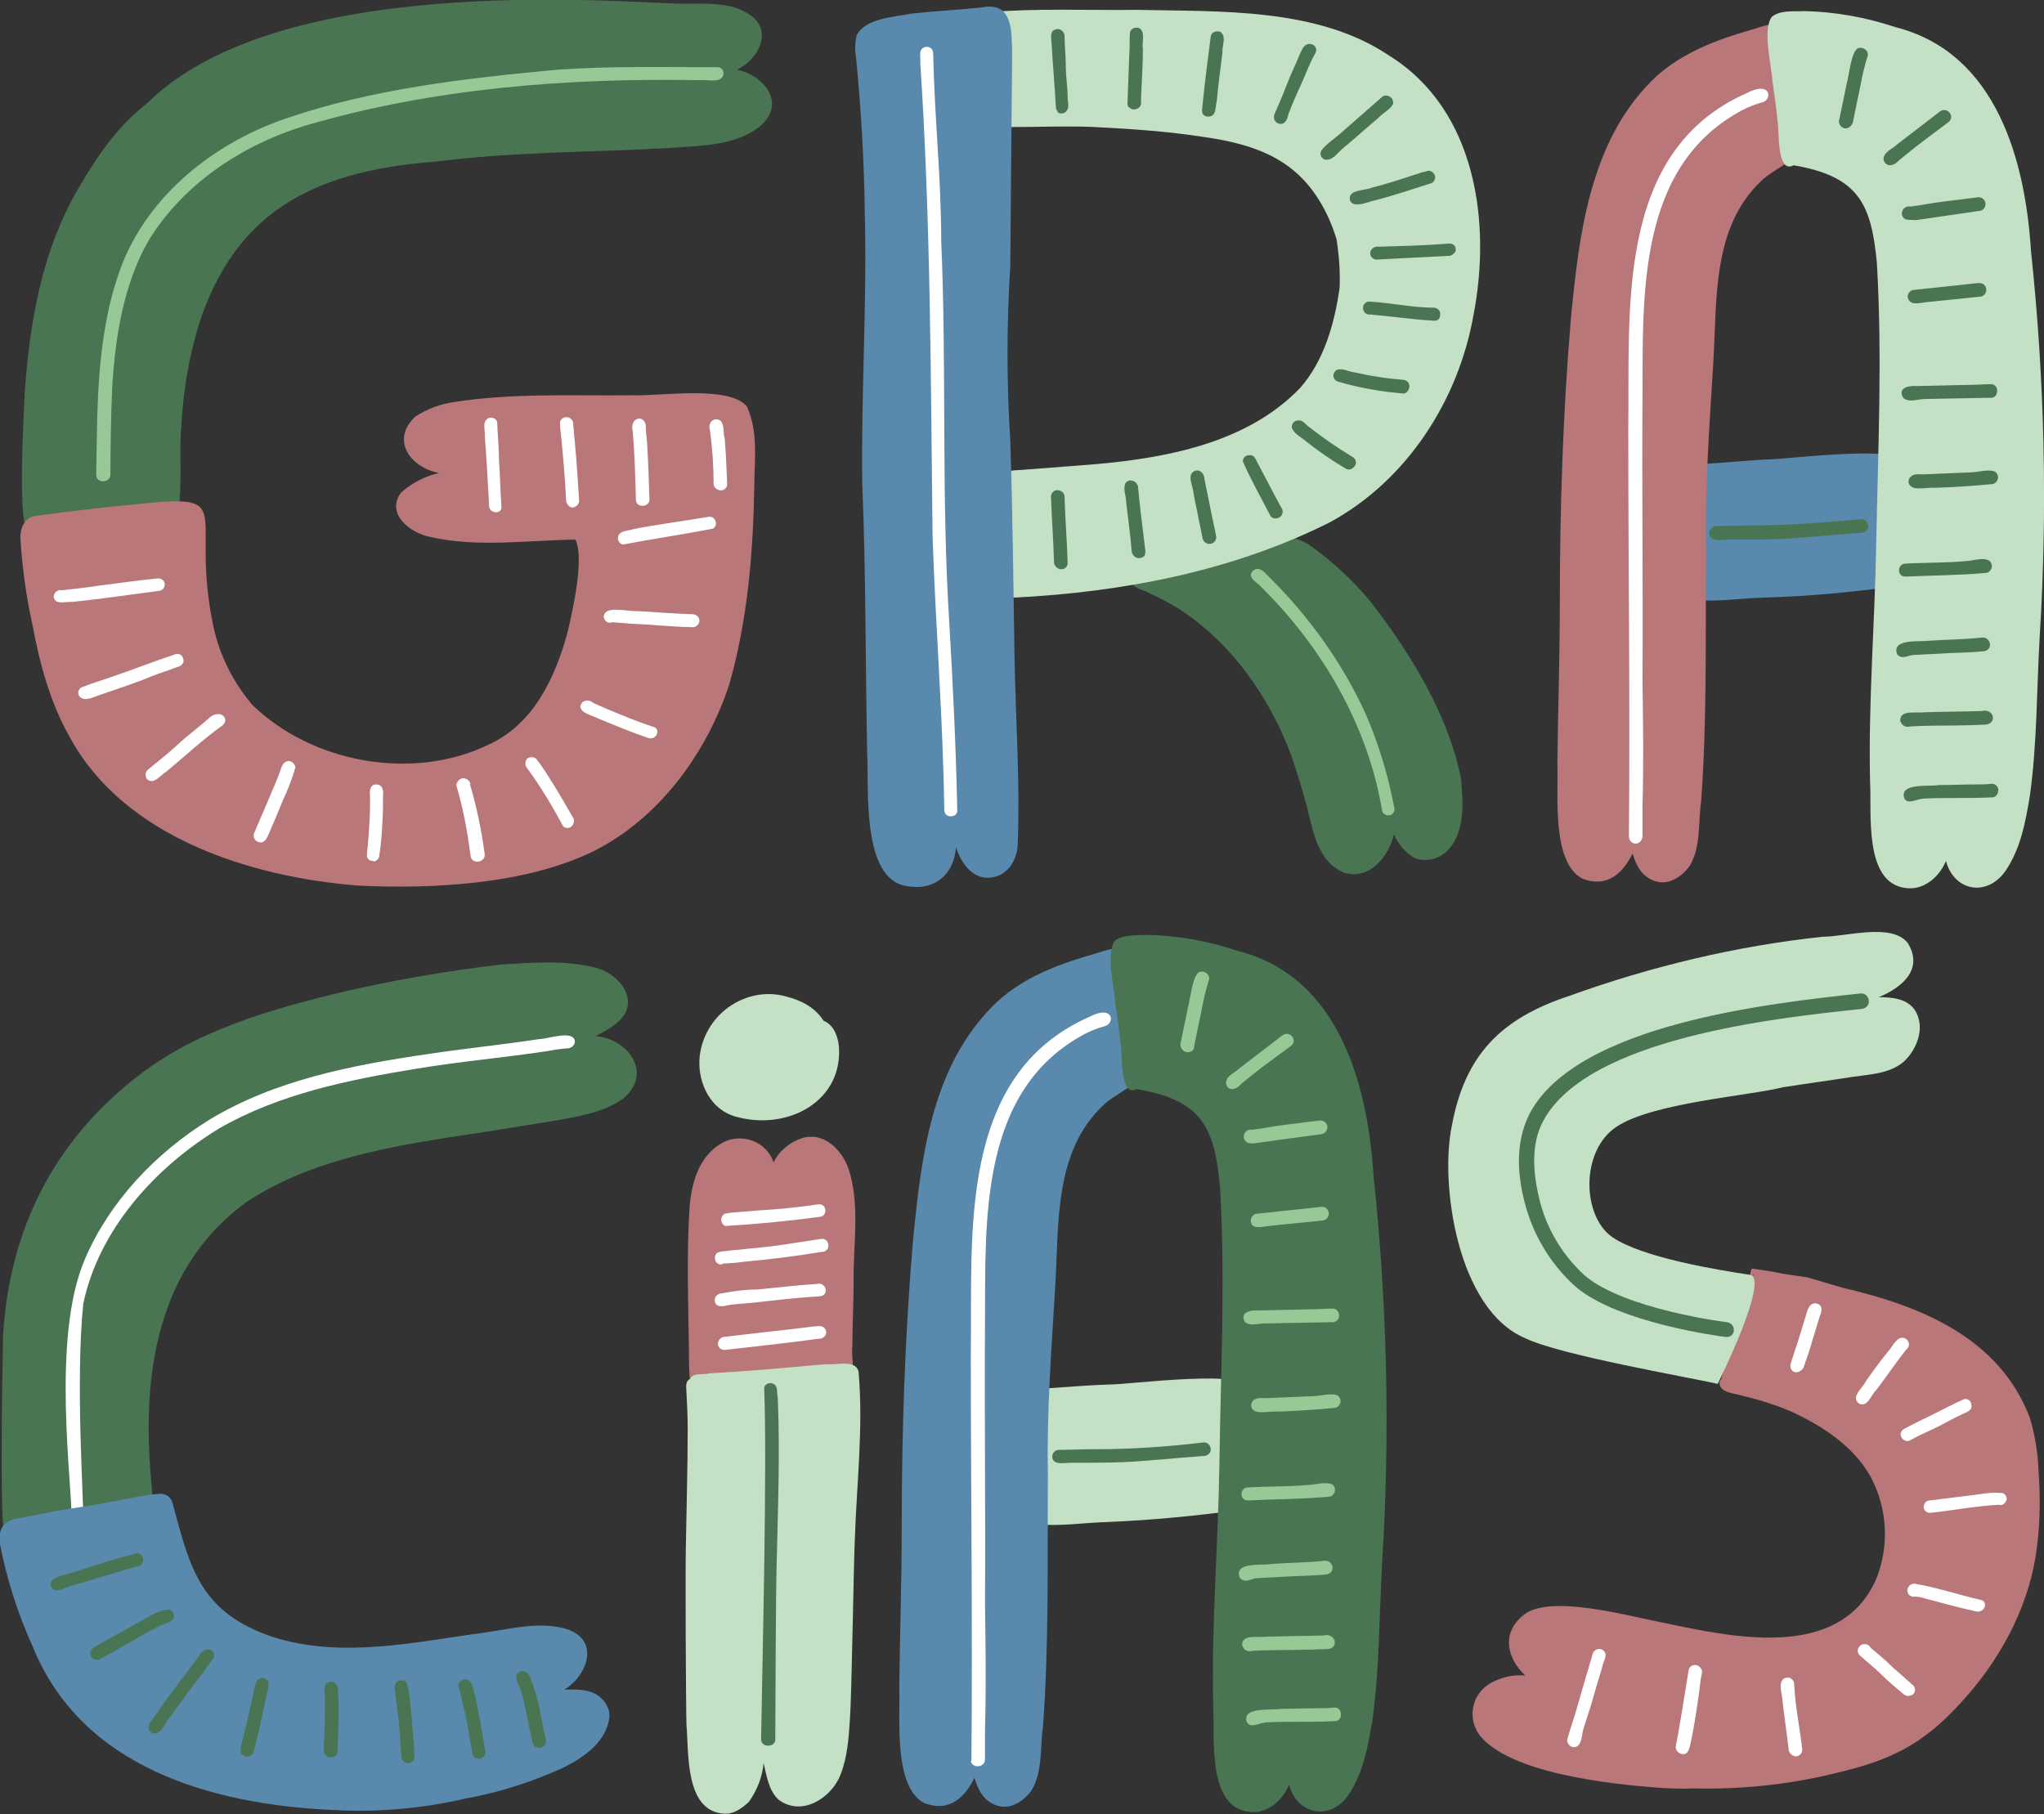 <?xml version="1.0" encoding="utf-8"?>
<!-- Generator: Adobe Illustrator 26.0.0, SVG Export Plug-In . SVG Version: 6.00 Build 0)  -->
<svg version="1.1" id="Capa_1" xmlns="http://www.w3.org/2000/svg" xmlns:xlink="http://www.w3.org/1999/xlink" x="0px" y="0px"
	 viewBox="0 0 331.4 294.2" style="enable-background:new 0 0 331.4 294.2;" xml:space="preserve">
<rect x="0" y="0" width="331.4" height="294.2" fill="#333333" stroke="none"/>
<style type="text/css">
	.st0{fill:#BA7779;}
	.st1{fill:#C5E1C5;}
	.st2{fill:#FFFFFF;}
	.st3{fill:#4A7553;}
	.st4{fill:#5989AC;}
	.st5{fill:#97C997;}
</style>
<path class="st0" d="M269,289.9c-7.9-0.6-24.1-2.3-29.1-8.5c-1.9-2.6-1.4-6.2,1.2-8.1c0.2-0.1,0.4-0.3,0.6-0.4
	c1.7-0.9,3.6-1.4,5.6-1.2c-3-2.8-3.9-6.9-0.3-9.8c4.2-3.5,17.2,0.2,22.5,1.2c11.4,2.4,28.4,6.2,34.5-6.6c2.4-5.5,2.1-11.9-0.8-17.2
	c-2.8-4.9-7.9-8.2-13-10.5c-2.8-1.2-5.7-2-8.6-2.7c-2.2-0.4-2.9-1-2.8-2.1l0.1-0.1c0.1-0.2,0.2-0.2,0.2-0.4s0.1-0.3,0.1-0.4
	s0.1-0.3,0.2-0.6s0.2-0.6,0.2-0.9c0.5-1.9,1-3.8,1.5-5.7v-0.2c0.6-1.8,1.1-3.6,1.6-5.4c0.2-0.9,0.5-1.8,0.8-2.7
	c0.2-0.6,0.3-1.3,0.5-1.9l1.4,0.2c1.1,0.2,2.2,0.3,3.4,0.6l3.3,0.5c0.2,0,0.5,0.1,0.8,0.1l5.8,1.7c12.9,3,25.5,8.2,30.4,21.1
	c0.8,2.7,1.3,5.6,1.4,8.4c0.3,4.1,0.3,8.2-0.2,12.2c-1,9-5.3,17.5-11.3,24.4s-11,10.1-20.1,12.3c-8,2.1-16.2,3-24.4,2.8
	C272.6,290.1,270.8,290,269,289.9z M284.2,206.8c0.1,0,0.1-0.1,0.2-0.1c-0.1,0-0.1,0-0.2-0.1V206.8z"/>
<path class="st1" d="M310.4,163.7c1.9,2.8,0.4,6.6-1.9,8.6c-2.3,1.8-5.2,1.9-8,2.3c-3.8,0.6-7.6,1.1-11.4,1.7
	c-5.5,1.4-21.1,2.5-27,6.4s-5.6,14.5-0.7,17.9s17.6,5.4,22.2,6.1c3.6,0.2-5.1,17.7-5.1,17.7c-4.9-1.1-25.7-4.7-31.2-7.4
	c-11-4.6-13.9-25-11.9-34.5c2.1-11.3,7.8-17.3,19-21c13.3-4.8,27.1-8.1,41.1-9.6c3.8,0,11.2-2.3,13.8,1c2.6,4.2-0.8,7.2-4.7,8.8
	C306.7,161.7,309.1,161.9,310.4,163.7z"/>
<path class="st2" d="M291,222.5c-0.5-0.1-0.8-0.7-0.7-1.2c0,0,0,0,0-0.1c0.5-1.5,0.9-2.8,1.4-4.3c0.4-1.3,0.8-2.6,1.2-3.9
	c0.2-0.8,0.6-1.9,1.7-1.6s0.7,1.4,0.4,2.2c-0.4,1.3-0.8,2.6-1.2,3.9c-0.4,1.5-0.9,2.8-1.4,4.3C292.1,222.3,291.5,222.6,291,222.5z"
	/>
<path class="st2" d="M301.4,227.6c-1.4-1.1,0.6-2.5,1.1-3.6c1.1-1.6,2.3-3.2,3.5-4.7c0.7-0.7,1.1-1.8,2-2.3c0.5-0.2,1.2,0,1.4,0.6
	c0.2,0.4,0.1,0.9-0.3,1.2c-1.7,2.1-3.2,4.4-4.9,6.6C303.4,226.1,302.8,228.3,301.4,227.6z M308.7,218.9c0.1-0.1,0.2-0.1,0.3-0.2
	C308.9,218.8,308.8,218.9,308.7,218.9L308.7,218.9z"/>
<path class="st2" d="M308.3,233.1c-0.3-0.5-0.1-1.1,0.4-1.4c0,0,0,0,0,0c1.7-0.9,3.4-1.7,5-2.5s3.1-1.6,4.7-2.3
	c0.5-0.2,1.1,0.2,1.2,0.7c0,0,0,0.1,0,0.1c0.3,1-0.8,1.3-1.4,1.6c-1.3,0.6-2.4,1.2-3.7,1.9c-1.6,0.8-3.3,1.5-4.9,2.4
	C309.2,233.8,308.6,233.6,308.3,233.1z"/>
<path class="st2" d="M311.9,244.4c0-0.6,0.4-1.1,1-1.1l5.7-0.7c2-0.2,4-0.7,6-0.5c0.5,0.1,0.9,0.7,0.7,1.2s-0.7,0.9-1.2,0.7
	c-3.7,0.2-7.3,0.9-11,1.3c-0.5,0.1-1.1-0.2-1.2-0.8C311.9,244.5,311.9,244.4,311.9,244.4z"/>
<path class="st2" d="M320.4,261.3c-2.8-0.6-5.6-1.4-8.3-2.1c-0.6-0.2-1.1-0.3-1.7-0.3c-0.3,0.1-0.7-0.1-0.9-0.3
	c-0.4-0.5-0.3-1.1,0.1-1.5c0.2-0.2,0.5-0.3,0.8-0.3c3.6,0.6,7.1,1.8,10.6,2.6C322.5,259.6,321.8,261.6,320.4,261.3z"/>
<path class="st2" d="M309.3,275c-0.3,0-0.6-0.2-0.8-0.4c-1.2-1-2.4-2-3.5-3.1s-2.4-2.1-3.5-3.1c-0.2-0.2-0.3-0.5-0.3-0.7
	c0-0.6,0.5-1.1,1.1-1.1c0.4,0,0.8,0.2,1,0.6c1.2,1,2.4,2,3.5,3.1l3.4,3c0.4,0.4,0.4,1.1-0.1,1.5C309.9,274.9,309.6,275,309.3,275z"
	/>
<path class="st2" d="M290,283.7c-0.3-2.7-0.7-5.3-1-7.9c0-1.1-0.8-2.8,0.2-3.6c0.5-0.3,1.2-0.2,1.5,0.3c0.2,0.2,0.2,0.5,0.2,0.8
	c0.2,3.5,0.9,6.9,1.3,10.3c0.1,0.6-0.4,1.1-0.9,1.2S290,284.3,290,283.7z M289.5,274c-0.1,0-0.2,0-0.2-0.1h0.1
	C289.4,274,289.4,274,289.5,274z"/>
<path class="st2" d="M272.6,284.4c-0.5-0.1-0.9-0.6-0.9-1.1c0,0,0-0.1,0-0.1c0.8-4.1,1.4-8.3,2.1-12.5c0.2-0.6,0.9-0.9,1.5-0.6
	c0.2,0.1,0.4,0.3,0.5,0.5c0.2,0.2,0.2,0.5,0.1,0.8c-0.2,1-0.3,2-0.4,2.9c-0.4,2.8-0.8,5.6-1.4,8.4
	C273.9,283.5,273.7,284.7,272.6,284.4z"/>
<path class="st2" d="M255,283.3c-0.5-0.1-0.9-0.6-0.9-1.1c0,0,0-0.1,0-0.1c0.5-1.9,1.2-3.7,1.7-5.6c0.8-2.8,1.6-5.5,2.4-8.2
	c0.1-0.6,0.7-1,1.3-0.9c0.4,0.1,0.7,0.4,0.8,0.8c0.1,0.7-0.4,1.4-0.5,2c-0.4,1.5-0.9,2.9-1.3,4.4c-0.5,1.9-1.1,3.6-1.7,5.5
	C256.4,281.1,256.6,283.5,255,283.3z"/>
<path class="st3" d="M280,216.8h-0.2c-0.7-0.1-17.4-2.2-24.4-8.2c-4.1-3.7-7-8.6-8.3-14c-1.4-5.7-1-10.4,1-14.2
	c7.8-14.3,38.7-17.7,53.5-19.3c0.7-0.1,1.3,0.4,1.4,1.1c0.1,0.7-0.4,1.3-1.1,1.4c-14.4,1.5-44.3,4.8-51.6,18
	c-1.8,3.2-2,7.4-0.8,12.5c1.1,4.9,3.7,9.3,7.4,12.7c6.4,5.5,22.9,7.6,23.1,7.6c0.7,0.1,1.2,0.7,1.1,1.4
	C281.1,216.3,280.6,216.8,280,216.8z"/>
<path class="st0" d="M137.6,189.6c1.9,5.9,0.7,12.2,0.8,18.3c0,3.5-0.2,7-0.2,10.4c-0.2,1.6,0.4,3.6-0.2,5.1
	c-0.9,1.4-5.9,1.1-7.7,1.3c-5.6,0.2-11.1,1-16.6,1.1c-0.8-0.2-1.5-0.8-1.8-1.5c-0.2-1.8-0.2-3.5-0.2-5.3c-0.1-7.7-0.4-15.5,0.1-23.2
	c0.3-3.8,1.4-8.1,5-10.3c2.7-1.7,6.3-0.9,8,1.7c0.3,0.4,0.5,0.9,0.6,1.3c0.9-1.8,2.5-3.2,4.5-3.9
	C133.5,183.4,136.5,186.4,137.6,189.6z"/>
<path class="st1" d="M139.2,222.4c0.8,9.1-0.3,18.1-0.6,27.1c-0.2,3.9-0.5,25.4-0.8,29.3c-0.2,3-0.4,6.1-1.5,8.9
	c-1.4,3.8-6.3,7-10.1,4.1c-1.6-1.5-1.9-3.9-2.4-5.9c-0.2,2.3-1.1,4.5-2.4,6.3c-1.1,1-2.4,2-4,1.9c-6.4-0.4-5.7-9.9-6.1-14.4
	c-0.1-3.7-0.2-25.1-0.1-28.9c0.1-6.4,0.3-12.8,0.3-19.2c0-1.9-0.1-3.9-0.2-5.8c0-0.7-0.3-1.8,0.6-2.2c0.5-1.1,2.1-0.6,3.1-0.9
	c1.5-0.1,3.1-0.2,4.6-0.3c4.8-0.3,9.6-0.8,14.4-1.2C135.6,221.4,138.7,220.4,139.2,222.4z"/>
<path class="st3" d="M123.4,282.1c0.2-13.1,1-44,0.5-57.1c0.1-0.5,0.7-0.8,1.2-0.7c0.1,0,0.2,0.1,0.3,0.1c0.8,0.4,0.5,1.5,0.7,2.2
	c0.4,9.3,0,18.6-0.2,27.9c-0.1,3.3-0.2,24.2-0.2,27.6C125.7,283.3,123.5,283.5,123.4,282.1z"/>
<path class="st2" d="M117.6,198.8c-0.5-0.2-0.8-0.8-0.6-1.4c0.1-0.2,0.3-0.5,0.5-0.6c1.7-0.3,3.5-0.3,5.2-0.5c3.3-0.2,6.6-0.5,9.9-1
	c0.6-0.1,1.1,0.2,1.2,0.8c0.1,0.6-0.2,1.1-0.8,1.2C127.9,198,122.7,198.5,117.6,198.8z"/>
<path class="st2" d="M116.4,204.9c-0.5-0.3-0.6-0.9-0.4-1.4c0.1-0.1,0.1-0.2,0.2-0.3c0.4-0.2,0.8-0.3,1.2-0.3
	c1.3-0.2,2.4-0.2,3.7-0.4c4-0.3,8-1,12-1.6c0.6-0.1,1.1,0.3,1.2,0.9c0.1,0.6-0.3,1.1-0.9,1.2c-0.1,0-0.1,0-0.2,0
	c-4.2,0.7-8.3,1.2-12.6,1.6c-1.1,0.2-2.2,0.2-3.4,0.3C117,205.1,116.7,205.1,116.4,204.9z M117.3,203.1H117
	C117.1,203,117.2,203.1,117.3,203.1L117.3,203.1z"/>
<path class="st2" d="M116.8,211.8c-0.6,0-1-0.5-0.9-1.1c0-0.4,0.3-0.7,0.7-0.9c2.1-0.4,4.1-0.7,6.2-0.7c3.2-0.3,6.4-0.7,9.6-0.9
	c1.6-0.4,2.1,1.9,0.5,2c-3.4,0.2-6.9,0.6-10.4,1c-1.8,0.2-3.5,0.2-5.2,0.6L116.8,211.8L116.8,211.8z"/>
<path class="st2" d="M117.5,218.9c-0.6,0-1.1-0.4-1.1-1c0-0.5,0.4-1,0.9-1.1c4.9-0.6,9.8-1.1,14.6-1.7c0.5,0,1.1-0.2,1.6,0.1
	c1,0.8,0.2,2-0.9,1.9C127.6,217.8,122.6,218.3,117.5,218.9z"/>
<path class="st1" d="M136,169.5c0.8,9-8.2,13.9-16.6,11.6c-4.2-1.1-6.2-5.4-6-9.3c0.2-3.1,1.7-6,4.1-8c2.8-2.3,6.5-3.2,10-2.2
	c2.4,0.6,4.7,1.8,6,3.9C135.2,166.2,135.8,168,136,169.5z"/>
<path class="st3" d="M97.2,157.1c2.8,1,5.4,3.8,4.4,6.7c-0.8,2-3.1,3.2-5,4.2c5.3,0.5,9.2,6,4.6,10c-3,2.3-6.9,2.9-10.5,3.6
	c-6.1,1-12.2,2-18.4,2.9c-11.2,1.8-22.8,4.1-32.3,10.4c-18.4,13.3-16.4,37-15.1,49.3c0.7,3-0.3,3.6-3.2,4.5
	c-5.8,1.6-11.7,2.3-17.7,2.1c-2.9-0.1-3.5-1.1-3.5-3.7c-0.4-3.9-0.2-21.1,0-30.7C1.6,199,8.9,185.2,21.7,175
	c9.8-7.9,22.3-11.4,34.5-14.3c8.3-1.9,16.6-3.3,25.1-4.3C86.6,156.1,92.1,155.6,97.2,157.1z"/>
<path class="st2" d="M11.6,246.7c0.2-5.8-3.4-29.7,2.2-42.6c4-9.3,11.4-17.1,20.1-22.5c10.7-6.5,23.3-8.9,35.6-10.7
	c6-0.9,12-1.5,17.9-2.4c1.4,0,5.7-1.6,5.8,0.4c0,0.6-0.6,1.1-1.2,1.1c-0.1,0-0.1,0-0.2,0c-0.9,0.1-1.8,0.2-2.8,0.4
	c-7.1,1.1-14.3,1.7-21.5,2.9c-11,1.8-22.3,4.1-32,9.7c-10.5,6.4-19.5,16.5-22,28.4c-1.3,12.8,0.1,32,0,35.2
	C13.8,248,11.6,248.1,11.6,246.7z"/>
<path class="st4" d="M97.4,275.3c0.9,0.8,1.5,1.9,1.4,3.2c-0.5,3.9-4,6.4-7.4,8.1c-5.2,2.4-10.6,4.1-16.2,5.1
	c-6.9,1.6-14.1,2.2-21.2,1.8c-20-0.9-40.8-7-48.7-26.5c-2.4-5.3-4.2-10.9-5.3-16.6c-0.4-2.8,0.8-4,3.6-4.3c1.9-0.4,3.6-0.7,5.5-1.1
	c3.9-0.6,7.8-1.2,11.7-2c1.4-0.2,2.9-0.6,4.3-0.7c1.7-0.3,2.7,0.3,3,1.9c2.8,10.5,4.6,17.4,16.3,21.3c11.3,3.5,23.1,0.7,34.4-0.8
	c4.1-0.6,8.3-1.7,12.5-0.7c6,1.5,4.3,7.4,0.2,10C93.6,273.9,95.9,273.9,97.4,275.3z"/>
<path class="st3" d="M21.7,252c0.5-0.3,1.2-0.1,1.4,0.5c0.3,0.5,0.1,1.2-0.5,1.4c-0.1,0.1-0.2,0.1-0.4,0.1c-1.7,0.5-3.4,1-5.1,1.5
	s-3.5,1.1-5.4,1.6c-1.1,0.2-2.7,1.5-3.4,0.2c-0.4-1,0.6-1.5,1.4-1.7l4-1.2C16.3,253.5,19,252.7,21.7,252z"/>
<path class="st3" d="M28.2,261.8c0.2,1.2-1.5,1.4-2.4,1.9c-1.6,0.8-3.2,1.7-4.7,2.6l-4.8,2.7c-0.5,0.3-1.2,0.2-1.5-0.3
	c-0.3-0.4-0.2-1.1,0.2-1.4c0,0,0.1,0,0.1-0.1c1.7-1,3.4-1.9,5-2.8s3.4-1.9,5-2.8C26.2,261.3,27.8,260.3,28.2,261.8z"/>
<path class="st3" d="M34.6,268c0.4,0.8-0.5,1.4-0.9,2.1c-0.8,1.2-1.8,2.4-2.6,3.5c-1.2,1.6-2.4,3.2-3.5,4.8c-0.8,0.8-1.5,3.2-3,2.6
	c-1.5-1,0.8-2.8,1.3-3.9c2.1-3,4.4-5.8,6.5-8.8C32.9,267.4,34.2,267.1,34.6,268z"/>
<path class="st3" d="M42.5,272.1c1.4,0.1,1.1,1.5,0.8,2.4c-0.3,1.4-0.6,2.8-0.9,4.2c-0.4,1.8-0.8,3.6-1.3,5.4
	c-0.2,0.6-0.8,0.9-1.3,0.7c0,0,0,0,0,0c-0.5-0.1-0.9-0.6-0.8-1.2c0,0,0-0.1,0-0.1c0.4-1.8,0.9-3.6,1.3-5.4c0.3-1.4,0.7-2.8,0.9-4.2
	C41.5,273.1,41.5,272.1,42.5,272.1z"/>
<path class="st3" d="M54.8,273.7c0.2,3.4,0.1,6.8-0.1,10.3c0,0.3-0.1,0.6-0.3,0.7c-0.5,0.4-1.2,0.4-1.6-0.1
	c-0.2-0.2-0.3-0.4-0.3-0.6c0.1-2.7,0.2-5.4,0.2-8c0.1-1-0.4-2.1,0.2-3c0.5-0.4,1.2-0.4,1.6,0.1C54.6,273.3,54.7,273.5,54.8,273.7z"
	/>
<path class="st3" d="M67.2,284.7c0.1,0.6-0.3,1.1-0.9,1.2c-0.6,0.1-1.1-0.3-1.2-0.9c-0.3-2.9-0.3-5.8-0.8-8.7
	c-0.1-0.8-0.2-1.7-0.3-2.5c-0.1-0.6,0.2-1.2,0.8-1.3c0.5-0.1,1,0.1,1.2,0.5c0.1,0.4,0.2,0.9,0.3,1.3C66.7,277.8,67,281.3,67.2,284.7
	z"/>
<path class="st3" d="M78.7,284c0.1,0.6-0.4,1.1-1,1.2c-0.5,0-1-0.3-1.1-0.8c-0.4-2.4-0.8-4.8-1.3-7.1c-0.3-1.1-0.5-2.2-0.8-3.3
	c-0.3-0.5-0.2-1.2,0.3-1.5c0.3-0.2,0.8-0.3,1.2,0c0.8,0.6,0.8,1.9,1.1,2.8C77.7,278.1,78.2,281.1,78.7,284z"/>
<path class="st3" d="M88.5,282.1c0.4,1.3-1.7,1.9-2.1,0.6c-0.5-2-0.9-4.1-1.3-6.1c-0.3-1.5-0.7-2.9-1.4-4.2c-0.2-1.9,2-1.9,2.4,0
	C87.4,275.5,87.7,278.8,88.5,282.1z"/>
<path class="st4" d="M309.7,82.6c0.2,3.1,2.8,11.8-1.9,12.4c-7.2,1-14.5,1.7-21.7,1.9c-3.7,0.1-7.4,0.7-11.1,0.4c-1.1,0-2-0.9-2-2
	c0,0,0-0.1,0-0.1v-4c-0.1-3.9,0-7.8,0.2-11.7c0-1.1,0.3-2.2,0.8-3.2c0.7-0.8,1.7-1.2,2.7-1.1c3.2-0.2,6.4-0.5,9.7-0.7
	c2.5,0.1,23.9-2.8,22.3,1C309.2,78,309.6,80.3,309.7,82.6z"/>
<path class="st0" d="M290.8,5.7c0.6,5.7,1.4,11.6,1.9,17.4c-0.6,2.6-5.2,4.3-7.1,6.2c-8,7.5-7.2,19.1-7.8,29.2s-1.4,20.3-1.2,30.5
	c-0.1,13.7,0.2,27.5-0.8,41.1c-0.5,3.5,0,7.3-1.9,10.4c-1.2,1.6-3.3,3.1-5.5,2.4s-3.1-2.5-3.7-4.5c-1.6,3.2-4.1,5.6-8.1,4.1
	c-5.1-2.6-3.9-13.8-4.1-18.7c0.1-8.7,0.4-17.3,0.4-26c0-15.4,0.5-30.8,1.8-46.2c1.3-13.4,3-28.4,13.1-38.5c4-4,9.5-6.3,14.9-7.9
	c1.9-0.5,3.9-1.4,5.9-1.4c0.5-0.5,1.2-0.5,1.7,0c0.1,0.1,0.1,0.2,0.2,0.2v0.2C291,4.5,291.1,5.2,290.8,5.7
	C290.8,5.7,290.8,5.7,290.8,5.7z"/>
<path class="st1" d="M329.3,40.8c2.2,20.7,2.7,41.6,1.4,62.5c-0.5,8.6-0.4,17.2-1.6,25.8c-0.7,4.2-1.5,8.6-4,12.2
	c-3,4.2-8.3,3.2-9.6-1.7c-1,2.5-3.5,4.8-6.5,4.4c-6.9-0.8-5.5-12.3-5.8-17.3c-0.3-13,0.8-25.9,1-38.8c0.3-15.1,1-30.2,0.1-45.3
	c-0.9-9.6-3-14-13.5-15.8c-2.8,1.5-2.3-5.8-2.6-7.2c-0.2-2.1-0.5-4.2-0.8-6.3c-0.2-2.8-1.7-8.6-0.1-10.6c1.4-1.1,3.5-0.8,5.2-0.9
	c5,0.1,10,1,14.8,2.6C323.9,8.6,328.4,26.4,329.3,40.8z"/>
<path class="st2" d="M264.1,135.6c0.2-22-0.1-43.9-0.1-65.9c0.3-19.1-2.3-45.1,19.2-54.6c4-2.1,4.2,1.1,2.5,1.5
	c-1.1,0.3-2.1,0.7-3.1,1.2c-17.3,9.1-16.2,30.3-16.3,46.8c-0.1,15.2,0.1,30.5,0,45.7c0.1,6.8,0.2,13.6,0,20.4v4.9
	c0,0.6-0.5,1.2-1.1,1.2C264.6,136.8,264.1,136.3,264.1,135.6z"/>
<path class="st3" d="M299,20.8c-0.6-0.2-1-0.8-0.8-1.4c0.4-1.9,0.8-3.8,1.2-5.8c0.4-1.4,0.7-4.9,1.7-5.7c0.8-0.5,2,0.3,1.7,1.2
	c-0.5,1.6-0.9,3.3-1.2,5c-0.4,1.9-0.8,3.8-1.2,5.8C300.1,20.6,299.6,20.9,299,20.8z"/>
<path class="st3" d="M305.4,26c-0.2-1.3,1.4-1.8,2.2-2.6c2.3-1.8,4.6-3.5,6.9-5.3c1.2-0.9,2.6,0.8,1.4,1.7l-4.5,3.4
	c-1.2,0.9-2.4,1.9-3.5,2.8C307.1,26.9,305.9,27.2,305.4,26z"/>
<path class="st3" d="M308.6,35.3c-0.4-0.5-0.3-1.2,0.2-1.6c0.3-0.2,0.6-0.3,0.9-0.2c1.8-0.2,3.5-0.6,5.3-0.8l5.6-0.7
	c0.6-0.1,1.2,0.3,1.3,0.9c0.1,0.6-0.3,1.2-0.9,1.3c0,0-0.1,0-0.1,0l-10.3,1.5C309.9,35.6,309,35.8,308.6,35.3z"/>
<path class="st3" d="M309.3,48.1c0-0.6,0.5-1.1,1.1-1.1c0,0,0,0,0,0l4.7-0.5c1.9-0.2,3.8-0.4,5.6-0.6c0.3,0,0.6,0,0.9,0.2
	c0.5,0.4,0.6,1.1,0.2,1.6c-0.2,0.2-0.4,0.4-0.7,0.4c-3,0.3-5.9,0.6-8.8,0.9C311.3,49.1,309.5,49.7,309.3,48.1z"/>
<path class="st3" d="M308.5,64.4c-0.8-1.6,1.1-1.9,2.3-1.8l8.9-0.2c0.9,0,1.9-0.1,2.9-0.1c0.6-0.1,1.2,0.3,1.2,1s-0.3,1.2-1,1.2
	c-0.1,0-0.1,0-0.2,0l-10.5,0.2C311,64.7,309.3,65.4,308.5,64.4z"/>
<path class="st3" d="M309.9,78.9c-0.5-0.3-0.6-0.9-0.3-1.4c0.1-0.1,0.2-0.2,0.3-0.3c0.7-0.5,1.6-0.2,2.4-0.3
	c2.4-0.1,4.7-0.2,7.1-0.3c1.3,0,3-0.6,4.1-0.1c0.5,0.4,0.6,1.1,0.2,1.6c-0.2,0.2-0.4,0.4-0.7,0.4c-3.1,0.3-6.2,0.5-9.3,0.6
	C312.7,79,310.5,79.5,309.9,78.9z"/>
<path class="st3" d="M308.9,93.5c-0.6,0-1.1-0.5-1-1.1c0-0.5,0.4-1,1-1c3.2-0.2,6.4-0.1,9.6-0.4c1.3,0,2.9-0.7,4-0.1
	c0.5,0.4,0.6,1.1,0.2,1.6c-0.2,0.2-0.4,0.4-0.7,0.4C317.6,93.3,313.2,93.3,308.9,93.5z"/>
<path class="st3" d="M307.6,106.1c-1-2.6,3.7-2,5.2-2.2c2.8-0.2,5.6-0.2,8.4-0.5c1.5-0.3,2.1,1.9,0.5,2.2c-1.9,0.2-3.6,0.2-5.5,0.3
	s-3.9,0.2-5.7,0.3C309.6,106.1,308.4,107.1,307.6,106.1z"/>
<path class="st3" d="M308.1,116.9c-0.1-1.9,2.6-1.2,3.9-1.4c3.1-0.1,6.1-0.1,9.3-0.2c1.9-0.5,2.6,1.9,0.7,2.2
	c-0.9,0-1.9,0.1-2.9,0.1c-3.1,0.1-6.2,0-9.4,0.2c-0.6,0.2-1.3-0.1-1.5-0.7C308.1,117,308.1,117,308.1,116.9z"/>
<path class="st3" d="M308.7,129.3c-0.6-2.4,4.1-1.7,5.6-2c2,0,4.1-0.1,6.1-0.1c0.8,0,1.6,0,2.4-0.1c0.6-0.1,1.2,0.4,1.2,1
	s-0.4,1.2-1,1.2c-0.1,0-0.1,0-0.2,0c-3.7,0.2-7.4,0-11,0.2C310.7,129.6,309.1,130.6,308.7,129.3z"/>
<path class="st3" d="M301.7,84.2c0.6-0.1,1.1,0.4,1.2,1c0.1,0.6-0.4,1.1-1,1.2c-0.1,0-0.1,0-0.2,0c-4.4,0.3-8.7,0.8-13.1,1
	c-2.7,0.1-5.3,0.1-8,0.1c-1.2-0.1-3.3,0.6-3.5-1c0-0.6,0.5-1.1,1.1-1.2c1.9,0,4-0.1,5.9-0.1C290.1,85.2,295.9,84.7,301.7,84.2z"/>
<path class="st1" d="M203.2,232.4c0.2,3.1,2.8,11.8-1.9,12.4c-7.2,1-14.5,1.7-21.7,2c-3.7,0.1-7.4,0.7-11.1,0.4c-1.1,0-2-0.9-2-2
	c0,0,0-0.1,0-0.1v-4c-0.1-3.9,0-7.8,0.2-11.7c0-1.1,0.3-2.2,0.8-3.2c0.7-0.8,1.7-1.2,2.7-1.1c3.2-0.2,6.4-0.5,9.7-0.6
	c2.5,0.1,23.9-2.8,22.3,1C202.8,227.7,202.8,230.1,203.2,232.4z"/>
<path class="st4" d="M184.1,155.6c0.6,5.8,1.4,11.6,1.9,17.4c-0.6,2.6-5.2,4.3-7.1,6.2c-8,7.5-7.2,19.1-7.8,29.2s-1.4,20.3-1.2,30.5
	c-0.1,13.7,0.2,27.5-0.8,41.1c-0.5,3.5,0,7.3-1.9,10.4c-1.2,1.6-3.3,3.1-5.5,2.4s-3.1-2.5-3.7-4.5c-1.6,3.2-4.1,5.6-8.1,4.1
	c-5.1-2.6-3.9-13.8-4.1-18.7c0.1-8.7,0.4-17.3,0.4-26c0-15.4,0.5-30.8,1.8-46.2c1.3-13.4,2.9-28.4,13.1-38.5c4-4,9.5-6.3,14.9-7.9
	c1.9-0.5,3.9-1.4,5.9-1.4c0.5-0.5,1.2-0.5,1.7,0c0.1,0.1,0.1,0.2,0.2,0.2v0.2C184.5,154.6,184.5,155.2,184.1,155.6z"/>
<path class="st3" d="M222.7,190.7c2.2,20.7,2.7,41.7,1.4,62.5c-0.5,8.6-0.4,17.2-1.6,25.8c-0.7,4.2-1.5,8.6-3.9,12.1
	c-2.9,4.2-8.3,3.2-9.6-1.7c-1,2.5-3.5,4.8-6.5,4.4c-6.9-0.8-5.5-12.3-5.8-17.3c-0.3-13,0.8-25.9,1-38.8c0.2-15.1,1-30.2,0.1-45.3
	c-0.9-9.6-2.9-14-13.5-15.8c-2.8,1.5-2.3-5.8-2.6-7.2c-0.2-2.1-0.5-4.2-0.8-6.3c-0.2-2.8-1.7-8.6-0.1-10.6c1.4-1,3.4-0.8,5.2-0.9
	c5,0.1,10,1,14.7,2.6C217.3,158.4,221.8,176.3,222.7,190.7z"/>
<path class="st2" d="M157.5,285.4c0.2-22-0.1-43.9-0.1-65.9c0.3-19.1-2.3-45.1,19.2-54.6c4-2.1,4.2,1.1,2.5,1.5
	c-1.1,0.3-2.1,0.7-3.1,1.2c-17.3,9.1-16.2,30.3-16.3,46.8c-0.1,15.2,0.1,30.5,0,45.7c0.1,6.8,0.2,13.6,0,20.4v4.8
	c0,0.6-0.5,1.1-1.1,1.1c-0.5,0.1-1.1-0.3-1.2-0.8C157.5,285.5,157.5,285.5,157.5,285.4z"/>
<path class="st5" d="M192.3,170.6c-0.6-0.2-1-0.8-0.9-1.4c0.4-1.9,0.8-3.8,1.2-5.8c0.4-1.4,0.7-4.9,1.7-5.7c0.8-0.5,2,0.3,1.7,1.2
	c-0.5,1.6-0.9,3.3-1.2,5c-0.4,1.9-0.8,3.8-1.2,5.8C193.7,170.4,192.9,170.7,192.3,170.6z"/>
<path class="st5" d="M198.8,175.8c-0.2-1.3,1.4-1.8,2.2-2.6c2.3-1.8,4.6-3.5,6.9-5.3c1.2-0.9,2.6,0.8,1.4,1.7l-4.6,3.4
	c-1.2,0.9-2.4,1.9-3.5,2.8C200.6,176.6,199.2,177.1,198.8,175.8z"/>
<path class="st5" d="M201.9,185c-0.4-0.5-0.3-1.2,0.2-1.6c0.3-0.2,0.6-0.3,0.9-0.2c1.8-0.2,3.5-0.6,5.3-0.8l5.6-0.7
	c0.6-0.1,1.2,0.3,1.3,0.9s-0.3,1.2-0.9,1.3l0,0l-10.3,1.4C203.3,185.4,202.4,185.6,201.9,185z"/>
<path class="st5" d="M202.8,197.9c0-0.6,0.5-1.1,1.1-1.1c0,0,0,0,0,0l4.7-0.5c1.9-0.2,3.8-0.4,5.6-0.6c0.3,0,0.6,0,0.8,0.2
	c0.5,0.4,0.6,1.1,0.2,1.6c-0.2,0.2-0.4,0.4-0.7,0.4c-2.9,0.3-5.9,0.6-8.8,0.9C204.7,198.9,202.8,199.5,202.8,197.9z"/>
<path class="st5" d="M201.8,214.3c-0.8-1.6,1.1-1.9,2.3-1.8l8.9-0.2c0.9,0,1.9-0.1,2.9-0.1c0.6-0.1,1.2,0.4,1.2,1
	c0.1,0.6-0.4,1.2-1,1.2c-0.1,0-0.1,0-0.2,0l-10.5,0.2C204.4,214.5,202.6,215.2,201.8,214.3z"/>
<path class="st5" d="M203.3,228.7c-0.5-0.3-0.6-1-0.2-1.5c0.1-0.1,0.1-0.2,0.2-0.2c0.7-0.5,1.6-0.2,2.4-0.3c2.4-0.1,4.7-0.2,7.1-0.3
	c1.3,0,3-0.6,4.1-0.1c0.5,0.4,0.6,1.1,0.2,1.6c-0.2,0.2-0.4,0.4-0.7,0.4c-3.1,0.3-6.2,0.5-9.3,0.6
	C206.1,228.8,203.9,229.3,203.3,228.7z"/>
<path class="st5" d="M202.3,243.3c-0.6,0-1.1-0.5-1-1.1c0-0.5,0.4-1,1-1c3.2-0.2,6.4-0.1,9.6-0.4c1.3,0,2.9-0.6,4.1-0.1
	c0.5,0.4,0.6,1.1,0.2,1.6c-0.2,0.2-0.4,0.4-0.7,0.4C211,243.1,206.6,243.1,202.3,243.3z"/>
<path class="st5" d="M201,255.8c-1-2.6,3.7-1.9,5.2-2.2c2.8-0.2,5.6-0.2,8.4-0.5c1.5-0.3,2.1,1.9,0.5,2.2c-1.9,0.2-3.6,0.2-5.5,0.3
	s-3.9,0.2-5.7,0.3C202.9,255.9,201.8,256.9,201,255.8z"/>
<path class="st5" d="M201.4,266.8c-0.1-1.9,2.6-1.2,3.9-1.4c3.1-0.1,6.1-0.1,9.3-0.2c1.9-0.5,2.6,2,0.7,2.2c-0.9,0-1.9,0.1-2.9,0.1
	c-3.1,0.1-6.2,0-9.4,0.2c-0.6,0.2-1.3-0.1-1.5-0.7C201.4,266.9,201.4,266.8,201.4,266.8z"/>
<path class="st5" d="M202.1,279.1c-0.6-2.4,4.1-1.7,5.6-2c2,0,4.1-0.1,6.1-0.1c0.8,0,1.6,0,2.4-0.1c0.6-0.1,1.2,0.3,1.2,1
	c0.1,0.6-0.3,1.2-1,1.2c-0.1,0-0.1,0-0.2,0c-3.7,0.2-7.4,0-11,0.2C204.1,279.4,202.6,280.4,202.1,279.1z"/>
<path class="st3" d="M195.1,233.9c0.6-0.1,1.1,0.4,1.2,1c0.1,0.6-0.4,1.1-1,1.2c-0.1,0-0.1,0-0.2,0c-4.4,0.3-8.7,0.8-13.1,1
	c-2.7,0.1-5.3,0.1-8,0.1c-1.2-0.1-3.3,0.6-3.4-1c0-0.6,0.5-1.1,1.1-1.1c1.9,0,4-0.1,5.9-0.1C183.4,235,189.3,234.6,195.1,233.9z"/>
<path class="st3" d="M236.9,126.4c0.3,3.8,0.7,8.2-2,11.3c-1.4,1.6-3.7,2.2-5.6,1.4c-1.5-0.9-2.6-2.2-3.3-3.8
	c-0.8,3.5-3.9,7.5-8.1,6.2c-4.8-2-5.1-7.9-6.4-12.1c-0.6-2.3-1.4-4.6-2.1-6.8c-3.6-9.6-9.8-18.6-18.8-24.2c-1.4-0.8-2.7-1.5-4-2.1
	c-1.1-0.7-3.7-1-3-2.5c-0.8-2,1.8-2.6,3.3-3l5.3-1.4c3.7-1.2,7.5-2.1,11.4-2.7c3-0.5,6,0.1,8.6,1.6c3.8,2.7,7.3,5.9,10.2,9.5
	C228.7,106,234.9,116,236.9,126.4z"/>
<path class="st1" d="M225.2,9c14.2,8.8,16.6,27.2,13.7,42.1c-2.4,13.6-10.6,26.7-23.3,33.6c-15.7,7.9-33.5,11.3-51,12.2
	c-3.3-0.2-3.1-2.4-3.2-4.9c-0.4-3.9-0.5-7.8-0.4-11.8c0.3-3.3,1.4-3.9,4.6-4l9.1-0.7c12.7-0.9,27-3.1,36.1-12.6
	c3.8-4.3,5.6-10.4,6.4-16.3c0.1-2.6-0.1-5.2-0.5-7.8c-0.7-2.3-1.7-4.6-3-6.6c-4.3-6.8-10.9-8.9-18.6-10c-5.8-0.9-11.7-1.3-17.6-1.6
	c-4.5-0.2-8.9,0-13.4,0c-0.7,0-1.4-0.3-1.9-0.9c-0.8,0.2-1.5,0-1.7-1.1c-0.1-1-0.5-1.9-0.7-2.8c-0.2-1.2-0.3-2.4-0.4-3.6
	c-0.1-1.8-2.7-10.9,0.5-10.2c8.2-0.7,16.3-0.3,24.5-0.4C197.9,1.9,213.6,1.2,225.2,9z"/>
<path class="st4" d="M164.5,107.2c0.2,10,0.9,19.9,0.5,29.8c-0.1,2.4-1.6,5-4.3,5.3c-3,0.4-4.9-2.4-5.7-4.9
	c-0.3,4.3-3.4,7.1-7.9,6.3c-7.5-1-6.2-16-6.5-21.5c-0.3-14.6-0.2-29.3-0.8-43.8c-0.2-14.8,0.8-29.4,0.4-44.2
	c-0.1-8.3-0.6-16.6-1.4-24.8c-0.2-1.2-0.2-2.5,0.1-3.7c1.5-2.8,6-2.9,8.9-3.5c3.8-0.4,7.6-0.6,11.4-1c5.1-1,4.8,4,4.9,7.4
	c-0.1,11.5-0.2,23-0.3,34.5c-0.6,9.5-0.6,19,0,28.4C164.2,83.5,164.3,95.4,164.5,107.2z"/>
<path class="st2" d="M153.1,131.4c-0.2-14.8-1.4-29.6-1.9-44.4c-0.3-25.6-0.3-51.3-2-76.9c0.1-0.7-0.2-1.5,0.2-2.1
	c0.4-0.5,1.1-0.5,1.5-0.2c0.3,0.2,0.4,0.6,0.4,0.9c0.2,10.1,1.3,20.2,1.3,30.3c0.9,20.6,0,41.2,1.3,61.8c0.6,10.2,1.1,20.4,1.3,30.6
	C155.3,132.6,153.2,132.8,153.1,131.4z"/>
<path class="st3" d="M171.2,17.4c-0.2-3.4-0.5-6.9-0.7-10.3c0-0.6-0.3-1.5,0.2-2.1c0.5-0.4,1.2-0.4,1.6,0.1c0.2,0.2,0.3,0.4,0.3,0.7
	c0,1.6,0.2,3.2,0.2,4.9s0.3,3.4,0.3,5.1c0,0.7,0.3,1.5-0.1,2.1c-0.3,0.5-0.9,0.6-1.4,0.4C171.4,18,171.2,17.7,171.2,17.4z"/>
<path class="st3" d="M182.8,16.8c0.1-2.7,0.2-5.4,0.3-8.1c0.1-1.1,0-2.3,0.1-3.4c0.1-0.6,0.7-0.9,1.3-0.8c0.1,0,0.3,0.1,0.4,0.2
	c0.8,0.7,0.2,2.3,0.4,3.2c0,2.8-0.2,5.4-0.3,8.2c0,0.5,0.1,1-0.3,1.3c-0.4,0.4-1.1,0.5-1.5,0.1C182.9,17.4,182.8,17.1,182.8,16.8z"
	/>
<path class="st3" d="M195.8,18.9c-0.6,0-1-0.5-0.9-1.1c0,0,0-0.1,0-0.1c0.4-4,0.9-7.9,1.4-11.8c0.1-0.6,0.7-0.9,1.3-0.8
	c0.2,0,0.4,0.1,0.5,0.3c0.7,0.8,0,2.1,0.1,3.1c-0.3,2.6-0.7,5.2-0.9,7.8C197,17.3,197.3,19,195.8,18.9z"/>
<path class="st3" d="M207.2,20c-0.5-0.2-0.8-0.8-0.6-1.4c0.7-1.6,1.4-3.2,2-4.8s1.4-3.2,2.1-4.9c0.3-0.6,0.5-1.4,1.2-1.7
	c0.5-0.2,1.2,0,1.4,0.5c0,0,0,0,0,0c0.3,0.5-0.1,1-0.3,1.4c-0.8,1.5-1.4,3.2-2.1,4.7s-1.4,3.1-2,4.7C208.7,19.4,208.3,20.4,207.2,20
	z"/>
<path class="st3" d="M214.1,24.9c-0.1-0.9,2.7-2.7,3.5-3.5c2.2-1.9,4.3-3.8,6.5-5.7c0.5-0.4,1.2-0.2,1.6,0.3
	c0.1,0.2,0.2,0.5,0.2,0.7c-0.3,1-1.6,1.5-2.4,2.4c-1.9,1.6-3.9,3.4-5.7,4.9c-0.8,0.6-1.5,1.8-2.6,1.9
	C214.6,26,214.1,25.5,214.1,24.9C214.1,25,214.1,24.9,214.1,24.9z"/>
<path class="st3" d="M219.3,33c-0.5-0.3-0.6-0.9-0.3-1.4c0,0,0-0.1,0.1-0.1c0.5-0.7,2.6-0.7,3.4-1.1c2.5-0.6,5.1-1.5,7.6-2.3
	c0.4-0.2,0.9-0.2,1.4-0.4c0.6-0.1,1.1,0.4,1.2,1c0,0.4-0.2,0.8-0.6,1c-2.9,0.9-5.8,1.9-8.8,2.7C222.1,32.6,220.4,33.5,219.3,33z"/>
<path class="st3" d="M170.9,91.3c-0.1-3.7-0.4-7.3-0.5-10.9c0.1-0.6,0.6-1,1.2-0.9c0.6,0.1,1,0.5,1,1.1c0.1,3.6,0.4,7.1,0.5,10.7
	c0,0.6-0.5,1.1-1.2,1C171.4,92.2,171,91.8,170.9,91.3z"/>
<path class="st3" d="M183.5,89.6c-0.2-2.7-0.6-5.4-0.9-8.1c0-1.1-0.6-2.2-0.1-3.2c0.4-0.5,1.1-0.5,1.6-0.1c0.2,0.2,0.3,0.4,0.4,0.6
	c0.3,3.5,0.8,7,1.2,10.5c0,0.3,0,0.6-0.2,0.9c-0.5,0.4-1.2,0.4-1.6,0C183.7,90,183.6,89.8,183.5,89.6z"/>
<path class="st3" d="M195,87.4c-0.5-2.5-1-4.9-1.5-7.4c0-1.1-1.3-3.2,0.4-3.7c0.6-0.1,1.1,0.3,1.3,0.9c0.3,1.7,0.7,3.4,1,5
	s0.7,3.2,1,4.9c0,0.6-0.5,1.1-1.1,1.1C195.6,88.2,195.2,87.9,195,87.4z"/>
<path class="st3" d="M205.9,83.5c-1.5-2.9-3.1-5.7-4.4-8.7c0-0.6,0.5-1,1.1-1c0.5,0,0.9,0.3,1,0.8c0-0.1-0.1-0.2-0.1-0.3
	c1.5,2.8,2.9,5.6,4.4,8.3c0.2,0.6-0.1,1.2-0.7,1.4C206.7,84.2,206.1,84,205.9,83.5z"/>
<path class="st3" d="M218.2,76c-2.2-1.3-4.4-2.8-6.4-4.4c-0.8-0.7-1.8-1.1-2.3-2.1c-0.2-0.5,0.1-1.1,0.7-1.3c0.1,0,0.1,0,0.2,0
	c0.8-0.2,1.2,0.6,1.8,1c2.3,1.8,4.6,3.4,7.1,4.9c0.5,0.3,0.7,0.9,0.4,1.4C219.3,76.1,218.7,76.3,218.2,76z"/>
<path class="st3" d="M227.4,63.8c-3.5-0.3-7-0.9-10.4-1.9c-0.5-0.1-0.9-0.6-0.8-1.2c0.1-0.3,0.3-0.6,0.5-0.7c0.9-0.4,2,0.3,3,0.4
	c2.6,0.6,5.3,1,7.9,1.2c0.6,0.1,1,0.6,0.9,1.2S227.9,63.9,227.4,63.8z"/>
<path class="st3" d="M232.4,52c-3.4-0.2-6.8-0.7-10.2-1c-0.6,0.1-1.1-0.3-1.2-0.9s0.3-1.1,0.9-1.2c0,0,0.1,0,0.1,0
	c3.5,0.2,7.1,1,10.6,1c0.6,0.1,1,0.6,0.9,1.2C233.5,51.7,233,52.1,232.4,52L232.4,52z"/>
<path class="st3" d="M223.1,42.1c-1.5-0.3-1.1-2.3,0.5-2.1c3.8-0.1,7.6-0.2,11.3-0.5c0.5-0.1,1.1,0.3,1.1,0.8
	c0.1,0.4-0.1,0.7-0.4,0.9c-0.2,0.2-0.5,0.3-0.8,0.3c-2,0.1-4,0.2-6,0.3S225.1,42,223.1,42.1z"/>
<path class="st5" d="M224.1,131.5c-2.3-13.8-9.7-26.6-19.8-36.5c-0.7-0.7-2.1-1.4-1.2-2.4c1.2-1.1,2.3,0.7,3,1.3
	c6.3,6.3,11.5,13.6,15.2,21.6c2.2,5,3.8,10.3,4.8,15.7c0,0.6-0.5,1.1-1.1,1C224.6,132.2,224.2,131.9,224.1,131.5z"/>
<path class="st3" d="M119.5,11.3c4.9,1.1,8.1,6,3.3,9.5c-4,2.9-9.4,2.8-14.2,3.2c-12.6,0.7-25.4,0.6-37.9,2.2
	c-21.7,1.6-32.6,9.5-38.2,25.6c-1.8,5.6-2.8,11.5-3.1,17.3c-0.4,4.6,0.2,9.4-0.5,13.9c-1.2,2.2-8.7,2.1-11.2,2.5
	c-3.7,0.2-9.2,1-13,0.8C2.7,85.7,3.9,67,4,63.8c0.8-11.5,2.8-23.3,8.8-33.4c2.9-5,6.3-10,11-13.6c22.3-22.2,80.5-16,87.6-16.2
	c2.8,0,6.8-0.2,9.3,1.3C125.6,4.2,123.4,9.4,119.5,11.3z"/>
<path class="st0" d="M122.3,78.9c-0.2,10.9-1.1,21.8-4.1,32.2c-3.6,10.9-11.2,21.5-21.9,26.9c-11,5.4-26.1,6.2-38.3,5.6
	c-17.6-1.4-37.8-7.9-46.6-23.9c-3.3-5.8-5-12.2-6.2-18.7c-1-4.5-1.6-9.1-1.9-13.8c0-1.8,0.8-3.5,2.9-3.6c1.5-0.2,3.1-0.4,4.6-0.6
	c3.6-0.4,7.2-0.9,11-1.2c17.3-1.9,8.8,0.8,12.8,19.8c1,4.7,3.2,9,6.3,12.7c9.7,9.4,25.9,12.4,38.2,6.5c7.4-3.3,10.9-10.9,12.9-18.2
	c0.8-3.4,2.8-12,1.3-15.1c-7.8,0.1-15.8,1.3-23.4-0.4c-3.4-0.6-7.4-3.8-4.9-7.2c1.8-1.6,3.9-2.7,6.2-3.2c-4.8-0.9-7.9-5.5-3.8-9.2
	c1.9-1.2,4-2,6.2-2.3c9.5-1.5,19.1-1,28.7-1.1c4.7,0.2,15.8-1.7,18.8,1.8C123,70.1,122.3,74.7,122.3,78.9z"/>
<path class="st2" d="M8.7,96.7c0.1-0.7,0.7-1.1,1.3-1c0,0,0.1,0,0.1,0c1.9-0.2,3.8-0.4,5.7-0.7c3.2-0.4,6.5-0.9,9.7-1.2
	c0.6-0.1,1.1,0.3,1.2,0.8c0.1,0.6-0.3,1.1-0.8,1.2c-4.7,0.6-9.3,1.3-14.1,1.8C10.7,97.5,8.8,98.2,8.7,96.7z"/>
<path class="st2" d="M13.5,113.3c-0.5-0.1-0.9-0.6-0.8-1.1c0.1-0.4,0.3-0.7,0.7-0.8c1.5-0.6,3.1-1.1,4.6-1.6
	c3.5-1.2,6.8-2.5,10.4-3.7c0.6-0.2,1.2,0.1,1.3,0.7c0.1,0.3,0.1,0.6-0.1,0.8c-0.2,0.5-1.1,0.6-1.5,0.8c-1.7,0.6-3.5,1.2-5.1,1.9
	c-2.9,1.1-5.8,2-8.8,3.1c0.1,0,0.2-0.1,0.3-0.2C14.1,113.4,13.8,113.4,13.5,113.3z"/>
<path class="st2" d="M23.8,126.3c-0.3-0.5-0.3-1.1,0.2-1.5c1.4-1.2,2.9-2.3,4.3-3.6s3-2.6,4.6-3.9c0.8-0.6,1.4-1.5,2.4-1.5
	c0.5-0.1,1.1,0.3,1.2,0.8c0.1,0.4-0.1,0.7-0.4,1c-3.2,2.3-6.1,5-9.1,7.5C26.1,125.6,24.9,127.4,23.8,126.3z"/>
<path class="st2" d="M41.8,136.5c-0.5-0.2-0.8-0.8-0.6-1.4c0.7-1.6,1.4-3.3,2.1-4.9c0.8-2,1.8-4,2.4-6v0.2c0.1-0.6,0.6-1,1.2-1
	c0.5,0.1,0.9,0.5,1,1c-0.5,1.8-1.2,3.6-2,5.3c-0.7,1.7-1.4,3.4-2.1,5C43.4,135.6,43,137,41.8,136.5z"/>
<path class="st2" d="M60.4,139.6c-0.6,0-1-0.5-0.9-1.1c0,0,0-0.1,0-0.1c0.2-1.7,0.3-3.4,0.4-5.1c0.1-1.4,0.1-2.8,0.1-4.1
	c-0.1-0.8-0.1-2,1-2s1.2,1.1,1.1,1.9c0,1.4,0,2.8-0.1,4.2c-0.1,1.8-0.2,3.6-0.5,5.4c0,0.5-0.4,0.9-0.9,1
	C60.5,139.6,60.5,139.6,60.4,139.6z"/>
<path class="st2" d="M76.3,138.8c-0.5-3.9-1.2-7.7-2.3-11.4c0-0.6,0.5-1.2,1.1-1.2c0.6,0,1.2,0.5,1.2,1.1c0-0.1,0-0.2-0.1-0.2v0.1
	c1.1,3.7,1.9,7.6,2.4,11.4C78.6,139.9,76.5,140.2,76.3,138.8z"/>
<path class="st2" d="M91.2,133.8c-1.7-3.2-3.6-6.3-5.7-9.2c-0.4-0.4-0.4-1.1-0.1-1.5s1.1-0.4,1.5-0.1c1.2,1.5,2.2,3.2,3.2,4.8
	s1.8,3.1,2.7,4.6c0.3,0.3,0.3,0.7,0.2,1.1c-0.2,0.6-0.8,0.9-1.3,0.7C91.5,134.2,91.3,134,91.2,133.8z"/>
<path class="st2" d="M105.2,119.7c-2.7-0.9-5.3-2-8-3.1c-1.1-0.6-4.2-1.2-2.7-2.8c0.5-0.3,1.2-0.3,1.7,0.2l2.3,1
	c2.4,1,4.8,2,7.2,2.8C107.2,118,106.6,120,105.2,119.7z"/>
<path class="st2" d="M106.6,101.4c-2-0.2-4-0.2-6-0.4c-0.4,0-0.8-0.1-1.3-0.1c-0.5,0.2-1.1,0-1.3-0.5c-0.2-0.4-0.1-0.8,0.2-1.1
	c0.8-0.9,4-0.1,5.3-0.2c3,0.2,5.9,0.4,8.8,0.5c0.6,0,1.1,0.5,1.1,1c0,0.6-0.5,1.1-1,1.1c0,0,0,0,0,0
	C110.4,101.7,108.5,101.5,106.6,101.4z"/>
<path class="st2" d="M101,88.3c-0.5-0.1-0.9-0.6-0.8-1.2c0,0,0-0.1,0-0.1c0.3-1,1.7-0.9,2.5-1.2c4-0.8,8.2-1.3,12.2-2
	c1.3-0.2,1.7,1.9,0.3,2C110.5,86.7,105.7,87.4,101,88.3z"/>
<path class="st2" d="M79.3,82c-0.2-3.7-0.4-7.5-0.7-11.3c0.1-1-0.5-2.3,0.6-2.9c0.5-0.2,1.2,0,1.4,0.6c0,0,0,0.1,0,0.1
	c0.1,0.6,0,1.1,0.1,1.7c0.1,1.5,0.2,3,0.2,4.5c0.2,2.4,0.2,4.9,0.4,7.4C81.5,83.4,79.3,83.4,79.3,82z"/>
<path class="st2" d="M91.8,81.3c-0.2-3.8-0.5-7.5-0.9-11.3c-0.1-0.5-0.1-1.1-0.1-1.6c0.2-0.6,0.8-0.9,1.4-0.7
	c0.3,0.1,0.6,0.4,0.7,0.7c0.1,1.1,0.2,2.3,0.3,3.3c0.3,3.2,0.5,6.3,0.7,9.6c-0.1,0.6-0.6,1-1.2,1C92.3,82.2,91.9,81.8,91.8,81.3z"/>
<path class="st2" d="M103.1,81c-0.1-3.7-0.2-7.4-0.5-11c-0.6-2.4,1.9-2.8,2.1-1c0,0.9,0.1,1.7,0.2,2.6c0.2,3.2,0.3,6.3,0.4,9.5
	C105.2,82.3,103.1,82.4,103.1,81z"/>
<path class="st2" d="M115.7,78.5c0-3-0.2-5.9-0.6-8.8c-0.4-1.1,0.7-2.3,1.8-1.4c0.6,0.8,0.3,1.9,0.6,2.8c0.2,2.4,0.3,5,0.4,7.4
	c0,0.6-0.5,1.1-1.2,1C116.2,79.4,115.7,79,115.7,78.5z"/>
<path class="st5" d="M15.6,77c0.2-11.5,0-23.4,4.3-34.4c4.5-11.1,14.7-19.3,26.2-23.3c14.2-4.9,29.3-6.6,44.3-8
	c8.6-0.6,17.3-0.4,25.9-0.4c0.6,0,1,0.4,1,1c0,0.4-0.2,0.7-0.5,0.9c-0.9,0.5-2.1,0.1-3.1,0.2c-21.7-0.4-43.6,1.3-64.3,7.4
	C39,23.6,29.6,30,24.1,39c-4.1,7.1-5.4,15.7-5.9,23.6c-0.2,4.8-0.3,9.6-0.3,14.4C17.8,78.4,15.6,78.4,15.6,77z"/>
</svg>
